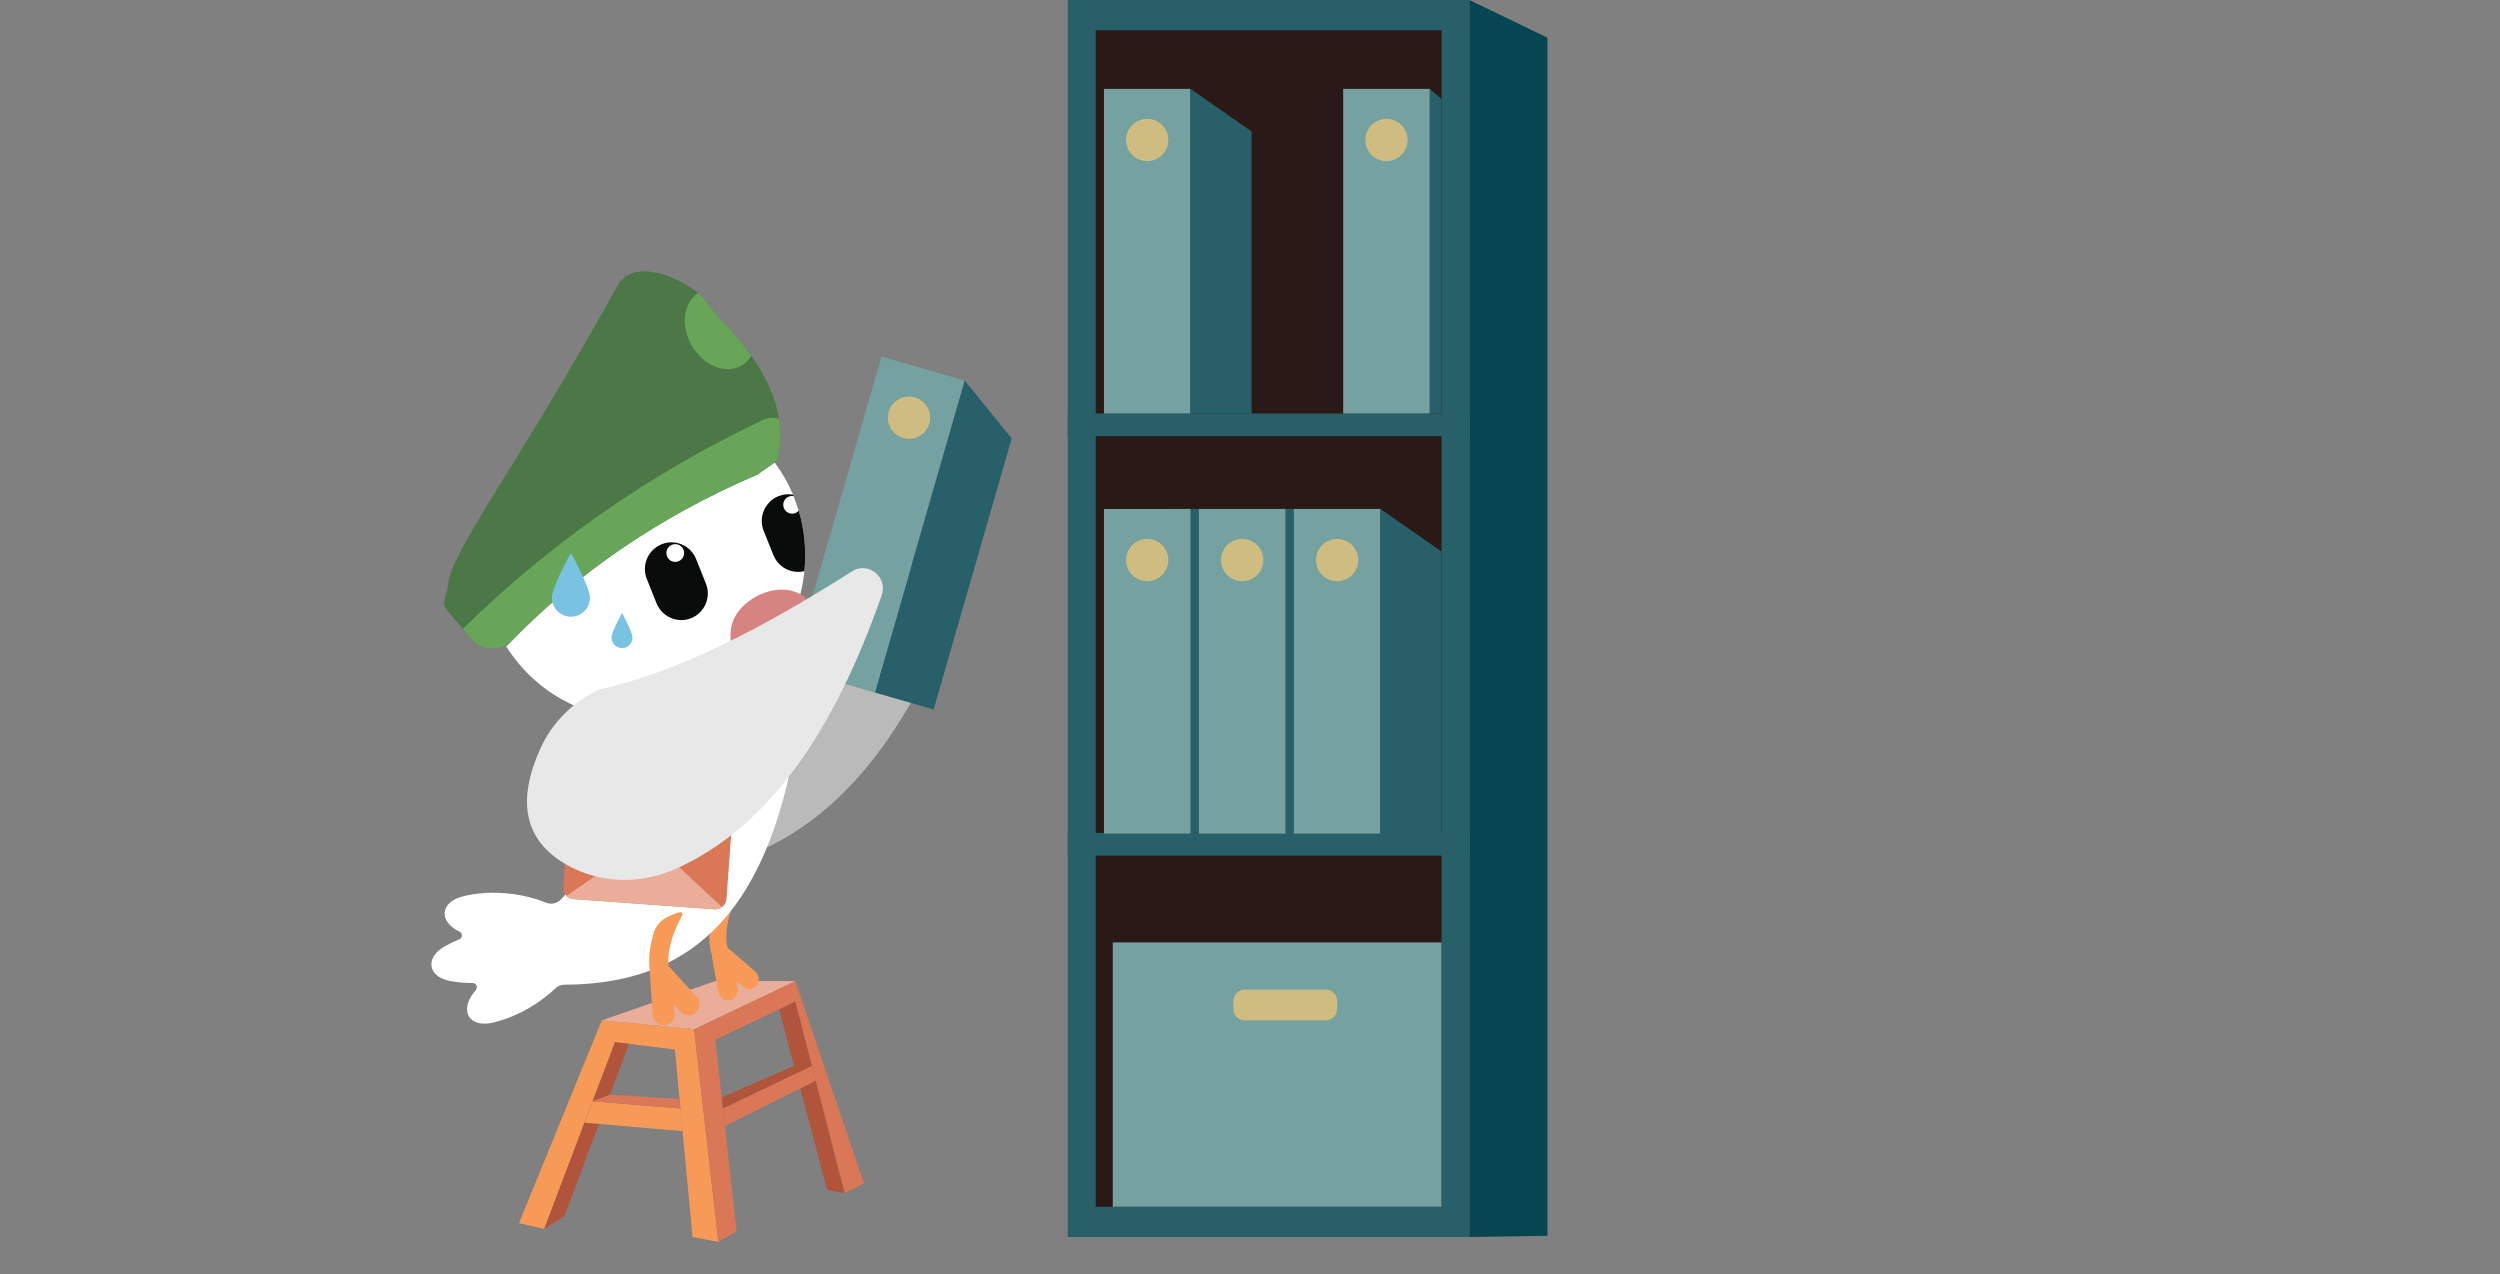 <?xml version="1.0" encoding="UTF-8"?>
<svg id="Layer_1" data-name="Layer 1" xmlns="http://www.w3.org/2000/svg" viewBox="0 0 1190.302 606.77">
  <rect x="0" y="0" width="1190.302" height="606.77" fill="#808080" stroke="none"/>
  <g id="Layer_4" data-name="Layer 4">
    <g>
      <g>
        <polygon points="286.548 485.792 247.098 582.395 259.121 585.095 292.829 496.215 321.336 499.695 329.738 588.976 342.04 591.297 330.458 490.033 286.548 485.792" style="fill: #f89a57; stroke-width: 0px;"/>
        <polygon points="342.04 591.297 350.702 586.255 340.56 495.054 378.649 476.89 402.114 568.091 411.376 563.47 378.649 467.108 330.458 490.033 342.04 591.297" style="fill: #d97757; stroke-width: 0px;"/>
        <polygon points="402.114 568.091 393.892 566.651 370.927 480.591 378.649 476.89 402.114 568.091" style="fill: #b0543b; stroke-width: 0px;"/>
        <polygon points="259.121 585.095 268.723 579.114 299.451 497.015 292.829 496.215 259.121 585.095" style="fill: #b0543b; stroke-width: 0px;"/>
      </g>
      <rect x="508.379" width="191.264" height="588.976" style="fill: #276069; stroke-width: 0px;"/>
      <polygon points="736.792 588.396 699.643 588.976 699.643 0 736.792 17.964 736.792 588.396" style="fill: #064651; stroke-width: 0px;"/>
      <rect x="521.682" y="14.403" width="164.678" height="560.169" style="fill: #2a1917; stroke-width: 0px;"/>
      <polygon points="680.719 42.31 686.36 47.151 686.36 196.886 680.719 196.886 680.719 42.31" style="fill: #276069; stroke-width: 0px;"/>
      <rect x="508.379" y="196.886" width="191.264" height="10.802" style="fill: #276069; stroke-width: 0px;"/>
      <rect x="556.29" y="242.316" width="100.963" height="154.576" style="fill: #276069; stroke-width: 0px;"/>
      <rect x="508.379" y="396.572" width="191.264" height="10.803" style="fill: #276069; stroke-width: 0px;"/>
      <rect x="525.623" y="42.31" width="41.19" height="154.576" style="fill: #75a2a0; stroke-width: 0px;"/>
      <circle cx="546.208" cy="66.655" r="10.062" style="fill: #cfbc81; stroke-width: 0px;"/>
      <rect x="525.623" y="242.316" width="41.19" height="154.576" style="fill: #75a2a0; stroke-width: 0px;"/>
      <circle cx="546.208" cy="266.662" r="10.062" style="fill: #cfbc81; stroke-width: 0px;"/>
      <rect x="570.833" y="242.316" width="41.19" height="154.576" style="fill: #75a2a0; stroke-width: 0px;"/>
      <circle cx="591.438" cy="266.662" r="10.062" style="fill: #cfbc81; stroke-width: 0px;"/>
      <rect x="616.044" y="242.316" width="41.19" height="154.576" style="fill: #75a2a0; stroke-width: 0px;"/>
      <circle cx="636.648" cy="266.662" r="10.062" style="fill: #cfbc81; stroke-width: 0px;"/>
      <rect x="639.529" y="42.31" width="41.19" height="154.576" style="fill: #75a2a0; stroke-width: 0px;"/>
      <path d="m325.877,319.374l121.328-56.813c7.762-3.641,16.024,3.881,13.183,11.963-22.005,62.875-52.672,110.065-98.163,130.31-16.624,7.402-35.848,7.082-51.692-1.9-20.605-11.663-23.926-30.547-12.603-55.533,5.621-12.383,15.624-22.265,27.946-28.026Z" style="fill: #bababa; stroke-width: 0px;"/>
      <circle cx="660.134" cy="66.655" r="10.062" style="fill: #cfbc81; stroke-width: 0px;"/>
      <rect x="529.824" y="448.704" width="156.516" height="125.849" style="fill: #75a2a0; stroke-width: 0px;"/>
      <path d="m631.227,485.792h-38.569c-3.001,0-5.421-2.421-5.421-5.421v-3.781c0-3.001,2.421-5.421,5.421-5.421h38.569c3.001,0,5.421,2.421,5.421,5.421v3.781c-0,2.981-2.421,5.421-5.421,5.421Z" style="fill: #cfbc81; stroke-width: 0px;"/>
      <polygon points="657.253 242.316 686.36 262.601 686.36 396.892 657.253 396.892 657.253 242.316" style="fill: #276069; stroke-width: 0px;"/>
      <polygon points="566.812 42.31 595.919 62.594 595.919 196.886 566.812 196.886 566.812 42.31" style="fill: #276069; stroke-width: 0px;"/>
      <g>
        <rect x="340.806" y="229.162" width="154.572" height="41.188" transform="translate(62.364 582.378) rotate(-73.93)" style="fill: #75a2a0; stroke-width: 0px;"/>
        <circle cx="432.801" cy="198.886" r="10.062" style="fill: #cfbc81; stroke-width: 0px;"/>
        <polygon points="459.328 181.202 481.693 208.748 444.524 337.798 416.558 329.736 459.328 181.202" style="fill: #276069; stroke-width: 0px;"/>
      </g>
      <polygon points="286.548 485.792 330.458 490.033 378.649 467.108 340.56 467.108 286.548 485.792" style="fill: #eaad99; stroke-width: 0px;"/>
      <g>
        <path d="m360.185,469.268h0c1.66-1.92,1.48-4.881-.44-6.542l-12.523-10.863c-1.92-1.66-4.881-1.48-6.541.44h0c-1.66,1.92-1.48,4.881.44,6.542l12.523,10.863c1.92,1.72,4.881,1.54,6.541-.44Z" style="fill: #f89a57; stroke-width: 0px;"/>
        <path d="m347.482,476.23h0c2.541-.46,4.201-2.881,3.741-5.421l-3.001-16.304c-.46-2.541-2.881-4.201-5.421-3.741h0c-2.541.46-4.201,2.881-3.741,5.421l3.001,16.304c.46,2.481,2.881,4.201,5.421,3.741Z" style="fill: #f89a57; stroke-width: 0px;"/>
        <path d="m343.861,459.346c.32-.04.64-.12,1-.22,2.08-.78,3.141-3.121,2.301-5.241-.08-.26-4.081-8.402,2.12-23.786.84-2.1-.2-4.421-2.241-5.261-2.1-.84-4.421.2-5.261,2.241-7.402,18.404-2.521,28.707-2.12,29.687.64,1.76,2.401,2.781,4.201,2.581Z" style="fill: #f89a57; stroke-width: 0px;"/>
      </g>
      <path d="m378.269,302.67c-3.061-7.102.4-11.863-.58-19.264-9.942-36.648-36.028-58.293-71.697-46.091-35.168,11.883-54.052,50.032-42.17,85.2-.04-.26-.12-.58-.08-.74l.1-.06c.1-.02.14-.12.26-.04l.64.42c3.941,3.641,6.882,8.342,9.802,13.023,3.381,5.721,6.301,11.763,8.602,17.864,11.383,29.927,3.281,54.973-16.084,75.297-1.86,1.94-4.701,2.501-7.182,1.48-5.261-2.141-11.263-3.661-17.704-4.321-7.782-.82-15.244-.32-21.705,1.32-10.883,2.681-11.863,11.883-1.76,16.764.02,0,.04.02.04.02,1.62.78,1.54,3.061-.12,3.721-2.421.98-4.701,2.08-6.822,3.281-9.742,5.521-8.122,14.703,2.881,16.604,3.241.6,6.702.9,10.302.88,1.72,0,2.701,1.96,1.6,3.281-.4.48-.78.94-1.14,1.42-6.802,8.862-1.76,16.704,9.142,14.183,6.481-1.52,13.383-4.381,19.965-8.622,3.681-2.381,7.022-5.001,9.942-7.782,1.16-1.1,2.741-1.66,4.361-1.68,65.415-.2,101.924-40.709,112.866-136.111l-3.461-30.047Z" style="fill: #fff; stroke-width: 0px;"/>
      <g>
        <path d="m331.398,482.051h0c2.12-1.94,2.301-5.261.36-7.382l-12.603-13.803c-1.94-2.12-5.261-2.301-7.382-.36h0c-2.12,1.94-2.301,5.261-.36,7.382l12.603,13.803c1.94,2.16,5.281,2.361,7.382.36Z" style="fill: #f89a57; stroke-width: 0px;"/>
        <path d="m316.334,488.153h0c2.901-.18,5.081-2.661,4.901-5.581l-1.22-18.644c-.18-2.901-2.661-5.081-5.581-4.901h0c-2.901.18-5.081,2.661-4.901,5.581l1.22,18.644c.18,2.841,2.661,5.081,5.581,4.901Z" style="fill: #f89a57; stroke-width: 0px;"/>
        <path d="m309.613,463.367c.2,1.08.42,1.74.48,1.96.06.3.18.58.28.84.72,1.58,2.361,2.601,4.061,2.601.38,0,.72-.06,1.16-.12,2.421-.6,3.941-3.081,3.261-5.561-.02-.1-.32-1-.52-2.681v-.02c-.02-.1-.02-.2-.04-.3-.42-4.041-.06-12.123,6.081-23.345.28-.54.48-1.14.52-1.72,0-1.64-3.561-.1-7.102,1.58-3.101,1.48-5.461,4.201-6.502,7.462-2.981,9.483-2.321,16.144-1.68,19.305Z" style="fill: #f89a57; stroke-width: 0px;"/>
      </g>
      <g>
        <path d="m349.102,383.589l-3.201,44.39c-.1,1.62-.94,3.021-2.141,3.901-1.0.74-2.22,1.14-3.561,1.04l-67.076-4.841c-1.32-.08-2.501-.66-3.361-1.52-1.06-1.06-1.68-2.561-1.56-4.181l3.201-44.39c.1-1.6.92-2.981,2.08-3.861.84-.66,1.88-1.06,2.981-1.1h.06c.18,0,.38,0,.56.02l67.076,4.841c.2.02.38.06.54.08l.1.02c1.1.22,2.06.76,2.801,1.52,1.04,1.06,1.62,2.501,1.5,4.081Z" style="fill: #d97757; stroke-width: 0px;"/>
        <path d="m343.761,431.88c-1.0.74-2.22,1.14-3.561,1.04l-67.076-4.841c-1.32-.08-2.501-.66-3.361-1.52l35.888-24.866,3.281-2.261,2.901,2.701,31.927,29.747Z" style="fill: #eaad99; stroke-width: 0px;"/>
        <polygon points="271.824 372.706 308.593 404.173 349.522 378.307 271.824 372.706" style="fill: #aa4526; stroke-width: 0px;"/>
      </g>
      <path d="m330.818,377.427l1.4,6.822c.58-.12,14.923-3.221,29.487-14.663,11.343-8.902,24.586-24.526,28.747-50.352-1.58-4.681-3.641-9.362-5.701-14.043-.66,25.226-9.742,44.97-27.106,58.754-13.263,10.543-26.726,13.423-26.826,13.483Z" style="fill: #aa4526; stroke-width: 0px;"/>
      <g>
        <path d="m382.99,271.943c-2.12,20.945-12.903,41.169-31.407,54.933-34.348,25.566-82.339,19.204-107.165-14.163-1.26-1.68-2.421-3.401-3.501-5.141h-.02c-3.841-6.201-6.662-12.823-8.482-19.625-7.882-29.347,2.781-62.254,29.247-81.939,28.147-20.945,65.435-20.465,91.621-1.26,5.801,4.221,11.043,9.402,15.524,15.424,0,.02.02.02.02.04,3.581,4.821,6.502,9.962,8.742,15.284.1.24.22.48.3.7.94,2.281,1.76,4.581,2.441,6.922,2.781,9.402,3.641,19.204,2.681,28.827Z" style="fill: #fff; stroke-width: 0px;"/>
        <g>
          <path d="m370.887,199.386c1.04,6.622.82,13.263-.78,19.965l-9.502,6.562c-47.151,20.285-86.82,47.591-119.168,81.479-6.201,2.421-13.063,1.46-16.624-2.701l-4.461-5.241-7.422-8.782c-.18-.22-.36-.44-.52-.68-2.341-3.381.54-6.982.82-11.083,1.08-16.104,32.648-56.013,80.759-142.813,7.522-13.563,29.307-4.161,38.409,3.421.46.38.92.78,1.36,1.2.96.94,1.84,1.96,2.641,3.041,3.241,4.441,7.002,8.562,10.783,12.663,1.72,1.86,3.361,3.741,4.921,5.601,2.04,2.441,3.941,4.901,5.661,7.362,7.022,9.922,11.543,19.925,13.123,30.007Z" style="fill: #4c7746; stroke-width: 0px;"/>
          <path d="m370.887,199.406c1.04,6.601.82,13.263-.78,19.965l-9.502,6.562c-47.131,20.265-86.8,47.591-119.168,81.459-6.201,2.421-13.063,1.48-16.624-2.701l-4.461-5.241c40.889-40.209,88.28-73.537,142.653-99.403,2.701-1.3,5.601-1.46,7.882-.64Z" style="fill: #69a559; stroke-width: 0px;"/>
          <path d="m357.744,169.359c-1.14,1.94-2.701,3.561-4.681,4.701-7.542,4.361-18.164.06-23.725-9.582-5.421-9.402-4.021-20.405,3.041-24.986.46.38.92.78,1.36,1.2.96.94,1.84,1.96,2.641,3.041,3.241,4.441,7.002,8.562,10.783,12.663,1.72,1.86,3.361,3.741,4.921,5.601,2.02,2.461,3.921,4.921,5.661,7.362Z" style="fill: #69a559; stroke-width: 0px;"/>
        </g>
      </g>
      <path d="m390.172,292.748c-1.88-3.981-4.901-7.202-8.642-9.542-11.783-7.282-31.767,2.541-33.548,16.484-.56,4.441,0,8.802,1.88,12.863,16.184.08,29.507-6.802,40.309-19.805Z" style="fill: #d68482; stroke-width: 0px;"/>
      <path d="m285.287,328.256c37.629-8.142,78.758-29.727,121.328-56.813,7.762-3.641,16.024,3.881,13.183,11.963-22.005,62.875-52.672,110.065-98.163,130.31-16.624,7.402-35.848,7.082-51.692-1.9-20.605-11.663-23.926-30.547-12.603-55.533,5.621-12.383,15.624-22.245,27.946-28.026Z" style="fill: #e9e8e9; stroke-width: 0px;"/>
      <path d="m282.187,524.281c1.56.34,41.79,3.481,41.79,3.481l1.02,10.783-46.691-4.001,3.881-10.262Z" style="fill: #f89a57; stroke-width: 0px;"/>
      <polygon points="282.187 524.281 290.408 521.18 323.556 523.301 323.976 527.762 282.187 524.281" style="fill: #d97757; stroke-width: 0px;"/>
      <polygon points="344.201 527.762 386.511 507.457 388.351 514.579 345.141 536.224 344.201 527.762" style="fill: #d97757; stroke-width: 0px;"/>
      <polygon points="386.511 507.457 378.089 507.457 343.601 522.501 344.201 527.762 386.511 507.457" style="fill: #b0543b; stroke-width: 0px;"/>
      <g>
        <path d="m314.994,259.14h0c-6.462,2.621-9.622,9.962-7.062,16.444l4.681,11.703c2.621,6.462,9.962,9.622,16.444,7.062h0c6.462-2.621,9.622-9.962,7.062-16.444l-4.681-11.703c-2.581-6.502-9.942-9.682-16.444-7.062Z" style="fill: #0a0b0b; stroke-width: 0px;"/>
        <circle cx="321.496" cy="263.301" r="4.221" style="fill: #fff; stroke-width: 0px;"/>
      </g>
      <g>
        <path d="m380.309,243.136c2.781,9.402,3.641,19.184,2.681,28.807-6.021,1.46-12.363-1.72-14.743-7.602l-4.681-11.683c-2.541-6.462.62-13.823,7.082-16.424,2.281-.92,4.681-1.14,6.942-.7.1.24.22.48.3.7l2.421,6.902Z" style="fill: #0a0b0b; stroke-width: 0px;"/>
        <path d="m377.869,236.215c-.46-.08-.94-.08-1.42-.02-2.301.38-3.861,2.561-3.461,4.841.38,2.301,2.541,3.861,4.841,3.481,1-.18,1.86-.68,2.481-1.4l-2.441-6.902Z" style="fill: #fff; stroke-width: 0px;"/>
      </g>
      <path d="m280.886,284.566c0,5.001-4.061,9.062-9.062,9.062s-9.062-4.061-9.062-9.062,9.062-21.285,9.062-21.285c0,0,9.062,16.284,9.062,21.285Z" style="fill: #7ac2e2; stroke-width: 0px;"/>
      <path d="m301.131,303.59c0,2.761-2.22,4.981-4.981,4.981s-4.981-2.22-4.981-4.981,4.981-11.703,4.981-11.703c0,0,4.981,8.942,4.981,11.703Z" style="fill: #7ac2e2; stroke-width: 0px;"/>
    </g>
  </g>
</svg>
